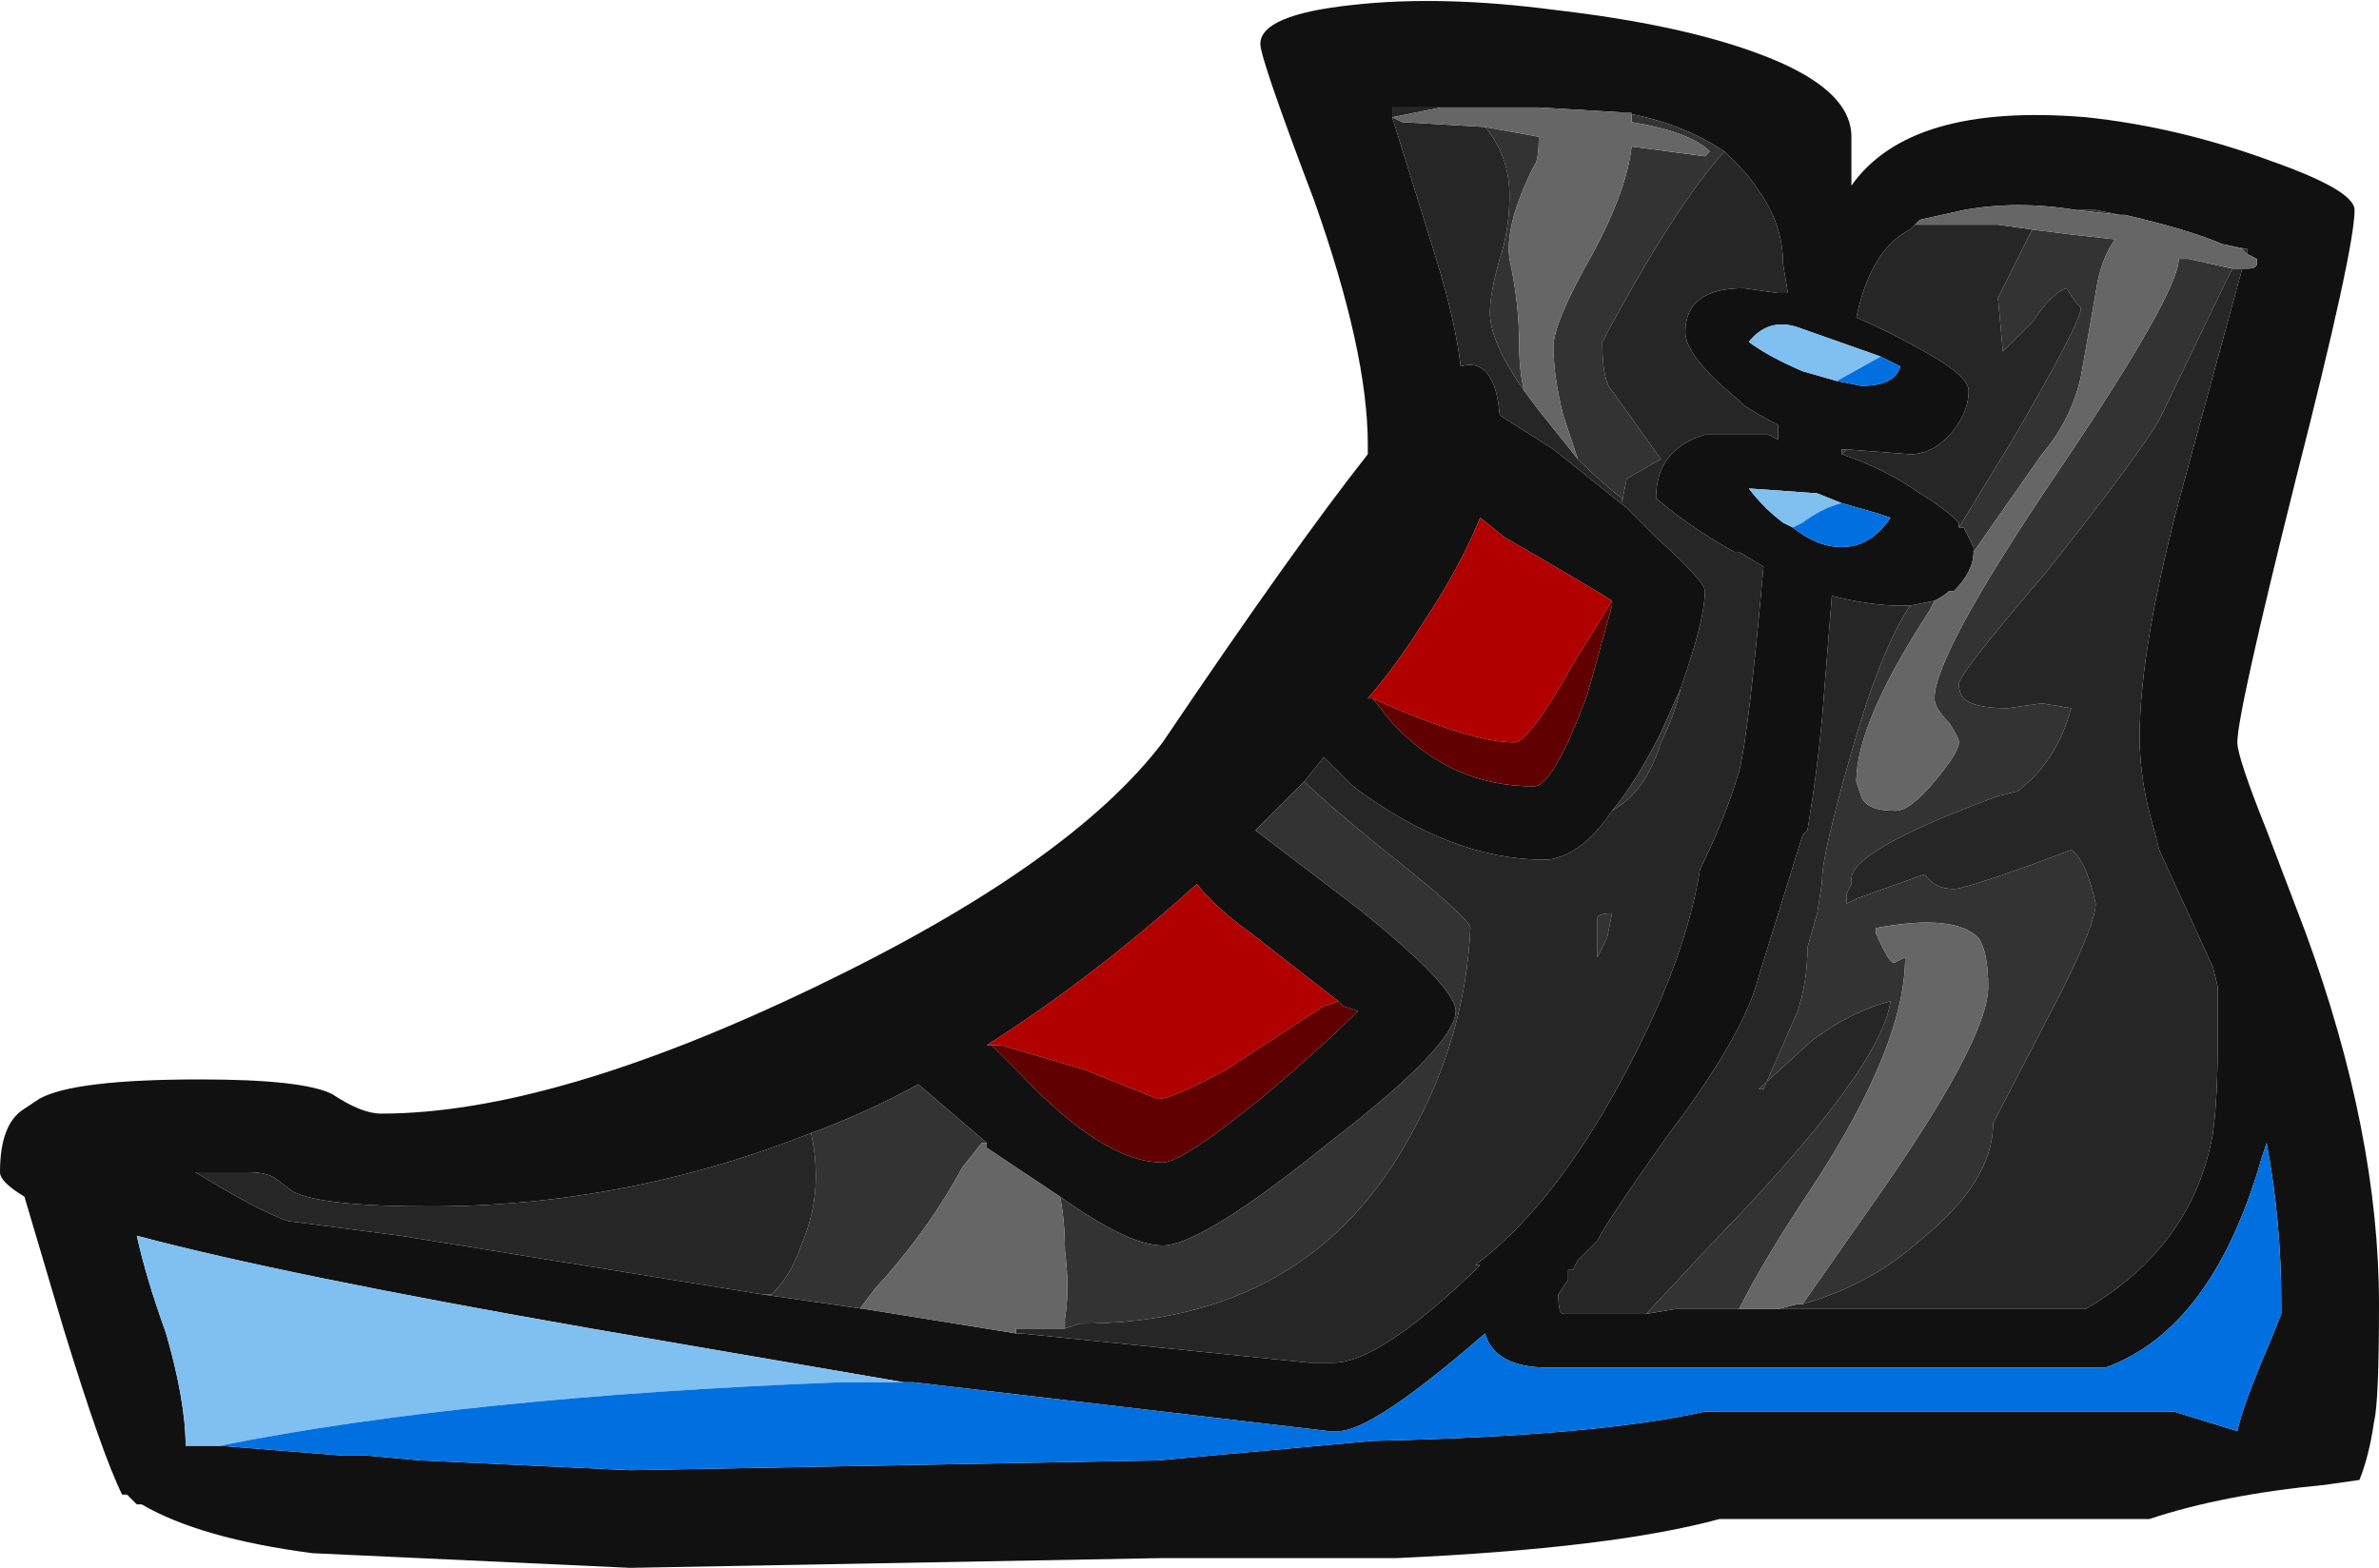 <?xml version="1.0" encoding="UTF-8" standalone="no"?>
<svg xmlns:ffdec="https://www.free-decompiler.com/flash" xmlns:xlink="http://www.w3.org/1999/xlink" ffdec:objectType="frame" height="112.35px" width="170.45px" xmlns="http://www.w3.org/2000/svg">
  <g transform="matrix(1.0, 0.0, 0.0, 1.0, 144.55, 89.25)">
    <use ffdec:characterId="2010" height="16.05" transform="matrix(7.0, 0.0, 0.0, 7.0, -144.55, -89.25)" width="24.35" xlink:href="#shape0"/>
  </g>
  <defs>
    <g id="shape0" transform="matrix(1.0, 0.0, 0.0, 1.0, 20.65, 12.75)">
      <path d="M2.6 -11.1 Q3.45 -10.8 3.45 -10.6 3.45 -10.2 2.85 -7.85 2.25 -5.45 2.25 -5.15 2.25 -5.0 2.55 -4.25 L2.95 -3.2 Q3.7 -1.15 3.7 0.6 3.7 1.6 3.65 1.8 3.6 2.15 3.5 2.4 L3.15 2.45 Q2.1 2.55 1.35 2.8 L-3.05 2.8 Q-4.15 3.1 -6.35 3.2 L-8.75 3.2 -14.2 3.3 -17.45 3.15 Q-18.6 3.0 -19.2 2.65 L-19.25 2.65 -19.35 2.55 -19.4 2.55 Q-19.6 2.15 -20.0 0.85 L-20.4 -0.5 Q-20.65 -0.65 -20.65 -0.75 -20.65 -1.25 -20.4 -1.4 L-20.25 -1.5 Q-19.9 -1.7 -18.6 -1.7 -17.55 -1.7 -17.25 -1.55 -16.95 -1.35 -16.75 -1.35 -15.0 -1.35 -12.3 -2.65 -9.7 -3.9 -8.75 -5.15 -7.4 -7.15 -6.65 -8.1 L-6.65 -8.2 Q-6.65 -9.15 -7.2 -10.7 -7.75 -12.15 -7.75 -12.3 -7.75 -12.6 -6.8 -12.7 -5.9 -12.8 -4.75 -12.65 -3.45 -12.5 -2.65 -12.2 -1.7 -11.85 -1.7 -11.35 L-1.7 -10.85 Q-1.1 -11.7 0.7 -11.55 1.65 -11.45 2.6 -11.1 M1.05 -10.55 L0.8 -10.6 0.6 -10.6 Q0.0 -10.7 -0.55 -10.6 L-1.0 -10.5 -1.05 -10.45 -1.1 -10.4 Q-1.5 -10.2 -1.65 -9.5 -1.3 -9.35 -0.95 -9.15 -0.5 -8.9 -0.5 -8.75 -0.5 -8.55 -0.65 -8.35 -0.85 -8.1 -1.1 -8.1 L-1.75 -8.15 -1.8 -8.15 -1.8 -8.1 Q-1.35 -7.95 -1.0 -7.7 -0.75 -7.55 -0.6 -7.4 L-0.6 -7.35 -0.55 -7.35 -0.45 -7.15 -0.45 -7.1 Q-0.45 -6.9 -0.65 -6.7 L-0.7 -6.7 Q-0.75 -6.65 -0.85 -6.6 L-1.1 -6.55 -1.2 -6.55 Q-1.5 -6.55 -1.9 -6.65 L-2.0 -5.4 Q-2.05 -4.85 -2.15 -4.25 L-2.2 -4.2 -2.65 -2.75 Q-2.8 -2.15 -3.6 -1.1 -4.2 -0.25 -4.3 -0.05 L-4.5 0.15 -4.55 0.25 -4.6 0.25 -4.6 0.35 -4.7 0.5 Q-4.7 0.7 -4.65 0.7 L-3.8 0.7 -3.5 0.65 -3.45 0.65 -2.85 0.65 -2.5 0.65 0.7 0.65 Q1.8 0.0 2.0 -1.15 2.05 -1.5 2.05 -2.15 L2.05 -2.65 2.0 -2.85 1.45 -4.05 1.4 -4.25 Q1.25 -4.75 1.25 -5.2 1.25 -6.15 1.7 -7.8 L2.3 -10.0 2.35 -10.0 Q2.45 -10.0 2.45 -10.05 L2.45 -10.1 2.35 -10.15 2.35 -10.2 2.1 -10.25 Q1.75 -10.4 1.1 -10.55 L1.05 -10.55 M-18.4 2.05 L-17.15 2.15 -16.9 2.15 -16.35 2.2 -14.2 2.3 -8.8 2.2 -6.6 2.0 Q-4.3 1.95 -3.2 1.7 L1.6 1.7 2.25 1.9 Q2.3 1.65 2.6 0.95 L2.7 0.7 2.7 0.6 Q2.7 -0.25 2.55 -1.05 L2.5 -0.9 Q2.0 0.85 0.9 1.25 L-4.8 1.25 Q-5.35 1.25 -5.45 0.9 -6.6 1.9 -6.95 1.9 L-7.05 1.9 -11.3 1.4 -11.4 1.4 -14.6 0.85 Q-17.75 0.3 -19.25 -0.1 -19.15 0.35 -18.95 0.9 -18.75 1.6 -18.75 2.05 L-18.4 2.05 M-12.35 -1.15 Q-14.25 -0.4 -16.25 -0.4 -17.35 -0.4 -17.65 -0.55 L-17.85 -0.7 Q-17.95 -0.75 -18.1 -0.75 L-18.65 -0.75 Q-18.0 -0.35 -17.7 -0.25 L-16.55 -0.1 -12.85 0.5 -11.8 0.65 -10.25 0.9 -10.2 0.9 -7.25 1.2 -7.0 1.2 Q-6.55 1.2 -5.6 0.3 L-5.5 0.2 -5.55 0.2 Q-4.75 -0.4 -4.05 -1.7 -3.4 -2.9 -3.25 -3.85 -3.0 -4.35 -2.85 -4.85 -2.75 -5.25 -2.6 -6.95 L-2.85 -7.1 -2.9 -7.1 Q-3.35 -7.35 -3.7 -7.65 -3.7 -8.15 -3.2 -8.3 L-2.55 -8.3 -2.45 -8.25 -2.45 -8.4 Q-2.65 -8.5 -2.8 -8.6 L-2.85 -8.65 Q-3.4 -9.1 -3.4 -9.35 -3.4 -9.8 -2.8 -9.8 L-2.45 -9.75 -2.35 -9.75 -2.4 -10.05 Q-2.4 -10.45 -2.65 -10.8 -2.75 -10.95 -2.85 -11.05 L-3.0 -11.2 Q-3.45 -11.5 -4.05 -11.6 L-4.9 -11.65 -5.5 -11.65 -5.9 -11.65 -6.4 -11.65 -6.4 -11.55 -5.95 -10.1 Q-5.75 -9.45 -5.7 -9.0 -5.35 -9.1 -5.3 -8.5 L-4.75 -8.15 -4.0 -7.55 -3.7 -7.25 Q-3.2 -6.8 -3.2 -6.7 -3.2 -6.4 -3.45 -5.7 L-3.65 -5.25 Q-3.9 -4.75 -4.15 -4.45 -4.45 -4.0 -4.8 -3.95 L-4.85 -3.95 Q-5.8 -3.95 -6.8 -4.7 L-7.1 -5.0 -7.3 -4.75 -7.8 -4.25 -6.75 -3.45 Q-5.75 -2.65 -5.75 -2.4 -5.75 -2.05 -7.05 -1.05 -8.35 0.0 -8.75 0.0 -9.1 0.0 -9.8 -0.5 L-10.55 -1.0 -10.55 -1.05 -11.25 -1.65 Q-11.8 -1.35 -12.35 -1.15 M-6.4 -11.55 L-6.4 -11.55 M-4.15 -6.6 Q-4.3 -6.7 -5.25 -7.25 L-5.5 -7.45 Q-5.7 -6.95 -6.1 -6.35 -6.35 -5.95 -6.65 -5.6 L-6.6 -5.6 -6.4 -5.35 Q-5.8 -4.7 -4.95 -4.7 -4.75 -4.7 -4.4 -5.65 L-4.15 -6.55 -4.15 -6.6 M-1.85 -8.85 L-1.6 -8.8 Q-1.25 -8.8 -1.2 -9.0 L-1.4 -9.1 -2.25 -9.4 Q-2.55 -9.5 -2.75 -9.25 -2.55 -9.1 -2.2 -8.95 L-1.85 -8.85 M-1.8 -7.6 L-2.05 -7.7 -2.75 -7.75 Q-2.6 -7.55 -2.4 -7.4 L-2.3 -7.35 Q-2.05 -7.15 -1.8 -7.15 -1.5 -7.15 -1.3 -7.45 L-1.45 -7.5 -1.8 -7.6 M-6.95 -2.5 L-7.85 -3.2 Q-8.2 -3.45 -8.4 -3.7 -9.45 -2.75 -10.55 -2.05 L-10.5 -2.05 -10.2 -1.75 Q-9.35 -0.85 -8.75 -0.85 -8.55 -0.85 -7.75 -1.5 -7.15 -2.0 -6.75 -2.4 L-6.9 -2.45 -6.95 -2.5" fill="#111111" fill-rule="evenodd" stroke="none"/>
      <path d="M-11.4 1.4 L-12.05 1.4 Q-15.9 1.55 -18.4 2.05 L-18.75 2.05 Q-18.75 1.6 -18.95 0.9 -19.15 0.35 -19.25 -0.1 -17.75 0.3 -14.6 0.85 L-11.4 1.4 M-1.85 -8.85 L-2.2 -8.95 Q-2.55 -9.1 -2.75 -9.25 -2.55 -9.5 -2.25 -9.4 L-1.4 -9.1 -1.85 -8.85 M-1.8 -7.6 Q-2.0 -7.55 -2.2 -7.4 L-2.3 -7.35 -2.4 -7.4 Q-2.6 -7.55 -2.75 -7.75 L-2.05 -7.7 -1.8 -7.6" fill="#80c0f0" fill-rule="evenodd" stroke="none"/>
      <path d="M-11.4 1.4 L-11.3 1.4 -7.05 1.9 -6.95 1.9 Q-6.6 1.9 -5.45 0.9 -5.35 1.25 -4.8 1.25 L0.9 1.25 Q2.0 0.85 2.5 -0.9 L2.55 -1.05 Q2.7 -0.25 2.7 0.6 L2.7 0.7 2.6 0.95 Q2.3 1.65 2.25 1.9 L1.6 1.7 -3.2 1.7 Q-4.3 1.95 -6.6 2.0 L-8.8 2.2 -14.2 2.3 -16.35 2.2 -16.9 2.15 -17.15 2.15 -18.4 2.05 Q-15.9 1.55 -12.05 1.4 L-11.4 1.4 M-1.4 -9.1 L-1.2 -9.0 Q-1.25 -8.8 -1.6 -8.8 L-1.85 -8.85 -1.4 -9.1 M-2.3 -7.35 L-2.2 -7.4 Q-2.0 -7.55 -1.8 -7.6 L-1.45 -7.5 -1.3 -7.45 Q-1.5 -7.15 -1.8 -7.15 -2.05 -7.15 -2.3 -7.35" fill="#0070e0" fill-rule="evenodd" stroke="none"/>
      <path d="M0.6 -10.6 L0.8 -10.6 1.05 -10.55 0.6 -10.6 M2.1 -10.25 L2.35 -10.2 2.3 -10.2 2.1 -10.25 M-2.85 0.65 L-3.45 0.65 -3.5 0.65 -3.8 0.7 -3.1 -0.05 Q-1.4 -1.8 -1.3 -2.5 -1.7 -2.4 -2.1 -2.1 L-2.65 -1.6 -2.6 -1.6 -2.25 -2.4 Q-2.15 -2.7 -2.15 -3.05 L-2.05 -3.4 Q-2.0 -3.7 -2.0 -3.75 -2.0 -4.0 -1.7 -5.05 -1.4 -6.1 -1.1 -6.55 L-0.85 -6.6 -0.9 -6.5 Q-1.65 -5.35 -1.65 -4.75 L-1.6 -4.6 Q-1.55 -4.45 -1.25 -4.45 -1.1 -4.45 -0.85 -4.75 -0.6 -5.05 -0.6 -5.15 -0.6 -5.2 -0.7 -5.35 -0.85 -5.5 -0.85 -5.6 -0.85 -6.05 0.4 -7.9 1.65 -9.75 1.65 -10.1 L1.75 -10.1 2.2 -10.0 2.1 -9.8 1.45 -8.45 Q1.25 -8.1 0.3 -6.9 -0.6 -5.85 -0.6 -5.75 -0.6 -5.65 -0.55 -5.6 -0.45 -5.5 -0.1 -5.5 L0.25 -5.55 0.55 -5.5 Q0.4 -4.95 0.0 -4.65 L-0.2 -4.6 Q-1.7 -4.05 -1.7 -3.75 L-1.7 -3.7 -1.75 -3.6 -1.75 -3.5 -1.65 -3.55 -0.95 -3.8 Q-0.85 -3.65 -0.65 -3.65 -0.55 -3.65 0.15 -3.9 L0.55 -4.05 Q0.7 -3.95 0.8 -3.5 0.8 -3.3 0.45 -2.6 L-0.25 -1.25 Q-0.25 -0.65 -1.0 -0.05 -1.5 0.4 -2.2 0.6 L-1.5 -0.4 Q-0.3 -2.1 -0.3 -2.65 -0.3 -3.0 -0.4 -3.15 -0.65 -3.4 -1.45 -3.25 L-1.45 -3.2 Q-1.3 -2.85 -1.25 -2.9 L-1.15 -2.95 Q-1.15 -2.05 -2.1 -0.6 -2.6 0.15 -2.85 0.65 M-0.45 -7.1 L-0.45 -7.15 -0.55 -7.35 -0.6 -7.35 -0.6 -7.4 -0.6 -7.35 -0.05 -8.25 Q0.65 -9.45 0.65 -9.6 L0.6 -9.65 0.5 -9.8 Q0.35 -9.75 0.15 -9.45 L-0.15 -9.15 -0.2 -9.7 0.15 -10.4 0.55 -10.35 1.0 -10.3 Q0.85 -10.1 0.8 -9.75 L0.65 -8.9 Q0.55 -8.45 0.25 -8.1 L-0.45 -7.1 M-1.8 -8.1 L-1.8 -8.15 -1.75 -8.15 -1.8 -8.1 M-12.85 0.5 L-12.75 0.5 Q-12.55 0.3 -12.45 0.0 -12.3 -0.35 -12.3 -0.7 -12.3 -0.95 -12.35 -1.15 -11.8 -1.35 -11.25 -1.65 L-10.55 -1.05 -10.6 -1.05 -10.8 -0.8 Q-11.15 -0.15 -11.7 0.45 L-11.85 0.65 -11.8 0.65 -12.85 0.5 M-9.8 -0.5 Q-9.1 0.0 -8.75 0.0 -8.35 0.0 -7.05 -1.05 -5.75 -2.05 -5.75 -2.4 -5.75 -2.65 -6.75 -3.45 L-7.8 -4.25 -7.3 -4.75 Q-7.1 -4.55 -6.55 -4.1 -5.6 -3.35 -5.6 -3.25 -5.65 -2.15 -6.2 -1.15 -7.25 0.8 -9.6 0.8 L-9.75 0.85 -9.75 0.75 Q-9.7 0.45 -9.75 0.05 -9.75 -0.25 -9.8 -0.5 M-4.15 -4.45 Q-3.9 -4.75 -3.65 -5.25 L-3.45 -5.7 Q-3.5 -5.45 -3.65 -5.15 -3.8 -4.65 -4.15 -4.45 M-5.5 -11.65 L-4.9 -11.65 -5.5 -11.65 M-4.05 -11.6 Q-3.45 -11.5 -3.0 -11.2 -3.5 -10.65 -4.25 -9.25 -4.25 -8.85 -4.15 -8.75 L-3.65 -8.05 -4.0 -7.85 -4.05 -7.6 -4.05 -7.65 Q-4.25 -7.8 -4.5 -8.05 L-4.65 -8.5 Q-4.75 -8.9 -4.75 -9.2 -4.75 -9.45 -4.35 -10.15 -4.0 -10.8 -3.95 -11.25 L-3.2 -11.15 -3.15 -11.2 Q-3.35 -11.4 -3.95 -11.5 L-3.95 -11.6 -4.05 -11.6 M-2.45 -8.4 L-2.45 -8.25 -2.45 -8.4 M-5.05 -8.75 Q-5.4 -9.25 -5.4 -9.55 -5.4 -9.75 -5.3 -10.1 -5.2 -10.4 -5.2 -10.75 -5.2 -11.15 -5.45 -11.45 L-4.9 -11.35 Q-4.9 -11.1 -4.95 -11.05 -5.25 -10.45 -5.2 -10.1 -5.1 -9.65 -5.1 -9.2 -5.1 -8.95 -5.05 -8.75 M-4.2 -3.15 L-4.3 -2.95 -4.3 -3.35 Q-4.3 -3.4 -4.15 -3.4 L-4.2 -3.15" fill="#333333" fill-rule="evenodd" stroke="none"/>
      <path d="M2.35 -10.2 L2.35 -10.15 2.3 -10.2 2.35 -10.2 M2.3 -10.0 L1.7 -7.8 Q1.25 -6.15 1.25 -5.2 1.25 -4.75 1.4 -4.25 L1.45 -4.05 2.0 -2.85 2.05 -2.65 2.05 -2.15 Q2.05 -1.5 2.0 -1.15 1.8 0.0 0.7 0.65 L-2.5 0.65 -2.45 0.65 -2.25 0.6 -2.2 0.6 Q-1.5 0.4 -1.0 -0.05 -0.25 -0.65 -0.25 -1.25 L0.45 -2.6 Q0.8 -3.3 0.8 -3.5 0.7 -3.95 0.55 -4.05 L0.15 -3.9 Q-0.55 -3.65 -0.65 -3.65 -0.85 -3.65 -0.95 -3.8 L-1.65 -3.55 -1.75 -3.5 -1.75 -3.6 -1.7 -3.7 -1.7 -3.75 Q-1.7 -4.05 -0.2 -4.6 L0.0 -4.65 Q0.4 -4.95 0.55 -5.5 L0.25 -5.55 -0.1 -5.5 Q-0.45 -5.5 -0.55 -5.6 -0.6 -5.65 -0.6 -5.75 -0.6 -5.85 0.3 -6.9 1.25 -8.1 1.45 -8.45 L2.1 -9.8 2.2 -10.0 2.3 -10.0 M-3.45 0.65 L-3.5 0.65 -3.45 0.65 M-3.8 0.7 L-4.65 0.7 Q-4.7 0.7 -4.7 0.5 L-4.6 0.35 -4.6 0.25 -4.55 0.25 -4.5 0.15 -4.3 -0.05 Q-4.2 -0.25 -3.6 -1.1 -2.8 -2.15 -2.65 -2.75 L-2.2 -4.2 -2.15 -4.25 Q-2.05 -4.85 -2.0 -5.4 L-1.9 -6.65 Q-1.5 -6.55 -1.2 -6.55 L-1.1 -6.55 Q-1.4 -6.1 -1.7 -5.05 -2.0 -4.0 -2.0 -3.75 -2.0 -3.7 -2.05 -3.4 L-2.15 -3.05 Q-2.15 -2.7 -2.25 -2.4 L-2.6 -1.6 -2.65 -1.6 -2.1 -2.1 Q-1.7 -2.4 -1.3 -2.5 -1.4 -1.8 -3.1 -0.05 L-3.8 0.7 M-0.6 -7.4 Q-0.75 -7.55 -1.0 -7.7 -1.35 -7.95 -1.8 -8.1 L-1.75 -8.15 -1.1 -8.1 Q-0.85 -8.1 -0.65 -8.35 -0.5 -8.55 -0.5 -8.75 -0.5 -8.9 -0.95 -9.15 -1.3 -9.35 -1.65 -9.5 -1.5 -10.2 -1.1 -10.4 L-1.05 -10.45 -0.2 -10.45 0.15 -10.4 -0.2 -9.7 -0.15 -9.15 0.15 -9.45 Q0.35 -9.75 0.5 -9.8 L0.6 -9.65 0.65 -9.6 Q0.65 -9.45 -0.05 -8.25 L-0.6 -7.35 -0.6 -7.4 M-12.85 0.5 L-16.55 -0.1 -17.7 -0.25 Q-18.0 -0.35 -18.65 -0.75 L-18.1 -0.75 Q-17.95 -0.75 -17.85 -0.7 L-17.65 -0.55 Q-17.35 -0.4 -16.25 -0.4 -14.25 -0.4 -12.35 -1.15 -12.3 -0.95 -12.3 -0.7 -12.3 -0.35 -12.45 0.0 -12.55 0.3 -12.75 0.5 L-12.85 0.5 M-7.3 -4.75 L-7.1 -5.0 -6.8 -4.7 Q-5.8 -3.95 -4.85 -3.95 L-4.8 -3.95 Q-4.45 -4.0 -4.15 -4.45 -3.8 -4.65 -3.65 -5.15 -3.5 -5.45 -3.45 -5.7 -3.2 -6.4 -3.2 -6.7 -3.2 -6.8 -3.7 -7.25 L-4.0 -7.55 -4.75 -8.15 -5.3 -8.5 Q-5.35 -9.1 -5.7 -9.0 -5.75 -9.45 -5.95 -10.1 L-6.4 -11.55 -6.4 -11.65 -5.9 -11.65 -6.4 -11.55 -6.3 -11.5 -5.45 -11.45 Q-5.2 -11.15 -5.2 -10.75 -5.2 -10.4 -5.3 -10.1 -5.4 -9.75 -5.4 -9.55 -5.4 -9.25 -5.05 -8.75 L-4.9 -8.55 -4.5 -8.05 Q-4.25 -7.8 -4.05 -7.65 L-4.05 -7.6 -4.0 -7.85 -3.65 -8.05 -4.15 -8.75 Q-4.25 -8.85 -4.25 -9.25 -3.5 -10.65 -3.0 -11.2 L-2.85 -11.05 Q-2.75 -10.95 -2.65 -10.8 -2.4 -10.45 -2.4 -10.05 L-2.35 -9.75 -2.45 -9.75 -2.8 -9.8 Q-3.4 -9.8 -3.4 -9.35 -3.4 -9.1 -2.85 -8.65 L-2.8 -8.6 Q-2.65 -8.5 -2.45 -8.4 L-2.45 -8.25 -2.55 -8.3 -3.2 -8.3 Q-3.7 -8.15 -3.7 -7.65 -3.35 -7.35 -2.9 -7.1 L-2.85 -7.1 -2.6 -6.95 Q-2.75 -5.25 -2.85 -4.85 -3.0 -4.35 -3.25 -3.85 -3.4 -2.9 -4.05 -1.7 -4.75 -0.4 -5.55 0.2 L-5.5 0.2 -5.6 0.3 Q-6.55 1.2 -7.0 1.2 L-7.25 1.2 -10.2 0.9 -10.25 0.9 -10.25 0.85 -9.75 0.85 -9.6 0.8 Q-7.25 0.8 -6.2 -1.15 -5.65 -2.15 -5.6 -3.25 -5.6 -3.35 -6.55 -4.1 -7.1 -4.55 -7.3 -4.75 M-4.2 -3.15 L-4.15 -3.4 Q-4.3 -3.4 -4.3 -3.35 L-4.3 -2.95 -4.2 -3.15" fill="#262626" fill-rule="evenodd" stroke="none"/>
      <path d="M0.6 -10.6 L1.05 -10.55 1.1 -10.55 Q1.75 -10.4 2.1 -10.25 L2.3 -10.2 2.35 -10.15 2.45 -10.1 2.45 -10.05 Q2.45 -10.0 2.35 -10.0 L2.3 -10.0 2.2 -10.0 1.75 -10.1 1.65 -10.1 Q1.65 -9.75 0.4 -7.9 -0.85 -6.05 -0.85 -5.6 -0.85 -5.5 -0.7 -5.35 -0.6 -5.2 -0.6 -5.15 -0.6 -5.05 -0.85 -4.75 -1.1 -4.45 -1.25 -4.45 -1.55 -4.45 -1.6 -4.6 L-1.65 -4.75 Q-1.65 -5.35 -0.9 -6.5 L-0.85 -6.6 Q-0.75 -6.65 -0.7 -6.7 L-0.65 -6.7 Q-0.45 -6.9 -0.45 -7.1 L0.25 -8.1 Q0.55 -8.45 0.65 -8.9 L0.8 -9.75 Q0.85 -10.1 1.0 -10.3 L0.55 -10.35 0.15 -10.4 -0.2 -10.45 -1.05 -10.45 -1.0 -10.5 -0.55 -10.6 Q0.0 -10.7 0.6 -10.6 M-2.5 0.65 L-2.85 0.65 Q-2.6 0.15 -2.1 -0.6 -1.15 -2.05 -1.15 -2.95 L-1.25 -2.9 Q-1.3 -2.85 -1.45 -3.2 L-1.45 -3.25 Q-0.65 -3.4 -0.4 -3.15 -0.3 -3.0 -0.3 -2.65 -0.3 -2.1 -1.5 -0.4 L-2.2 0.6 -2.25 0.6 -2.45 0.65 -2.5 0.65 M-10.55 -1.05 L-10.55 -1.0 -9.8 -0.5 Q-9.75 -0.25 -9.75 0.05 -9.7 0.45 -9.75 0.75 L-9.75 0.85 -10.25 0.85 -10.25 0.9 -10.2 0.9 -10.25 0.9 -11.8 0.65 -11.85 0.65 -11.7 0.45 Q-11.15 -0.15 -10.8 -0.8 L-10.6 -1.05 -10.55 -1.05 M-6.4 -11.55 L-6.4 -11.55 -5.9 -11.65 -5.5 -11.65 -4.9 -11.65 -4.05 -11.6 -3.95 -11.6 -3.95 -11.5 Q-3.35 -11.4 -3.15 -11.2 L-3.2 -11.15 -3.95 -11.25 Q-4.0 -10.8 -4.35 -10.15 -4.75 -9.45 -4.75 -9.2 -4.75 -8.9 -4.65 -8.5 L-4.5 -8.05 -4.9 -8.55 -5.05 -8.75 Q-5.1 -8.95 -5.1 -9.2 -5.1 -9.65 -5.2 -10.1 -5.25 -10.45 -4.95 -11.05 -4.9 -11.1 -4.9 -11.35 L-5.45 -11.45 -6.3 -11.5 -6.4 -11.55" fill="#666666" fill-rule="evenodd" stroke="none"/>
      <path d="M-6.6 -5.6 L-6.65 -5.6 Q-6.35 -5.95 -6.1 -6.35 -5.7 -6.95 -5.5 -7.45 L-5.25 -7.25 Q-4.3 -6.7 -4.15 -6.6 L-4.55 -5.95 Q-5.0 -5.15 -5.15 -5.15 -5.6 -5.15 -6.6 -5.6 M-10.5 -2.05 L-10.55 -2.05 Q-9.45 -2.75 -8.4 -3.7 -8.2 -3.45 -7.85 -3.2 L-6.95 -2.5 -7.1 -2.45 -8.1 -1.8 Q-8.65 -1.5 -8.8 -1.5 L-9.55 -1.8 -10.4 -2.05 -10.5 -2.05" fill="#b00000" fill-rule="evenodd" stroke="none"/>
      <path d="M-6.6 -5.6 Q-5.6 -5.15 -5.15 -5.15 -5.0 -5.15 -4.55 -5.95 L-4.15 -6.6 -4.15 -6.55 -4.4 -5.65 Q-4.75 -4.7 -4.95 -4.7 -5.8 -4.7 -6.4 -5.35 L-6.6 -5.6 M-6.95 -2.5 L-6.9 -2.45 -6.75 -2.4 Q-7.15 -2.0 -7.75 -1.5 -8.55 -0.85 -8.75 -0.85 -9.35 -0.85 -10.2 -1.75 L-10.5 -2.05 -10.4 -2.05 -9.55 -1.8 -8.8 -1.5 Q-8.65 -1.5 -8.1 -1.8 L-7.1 -2.45 -6.95 -2.5" fill="#600000" fill-rule="evenodd" stroke="none"/>
    </g>
  </defs>
</svg>
